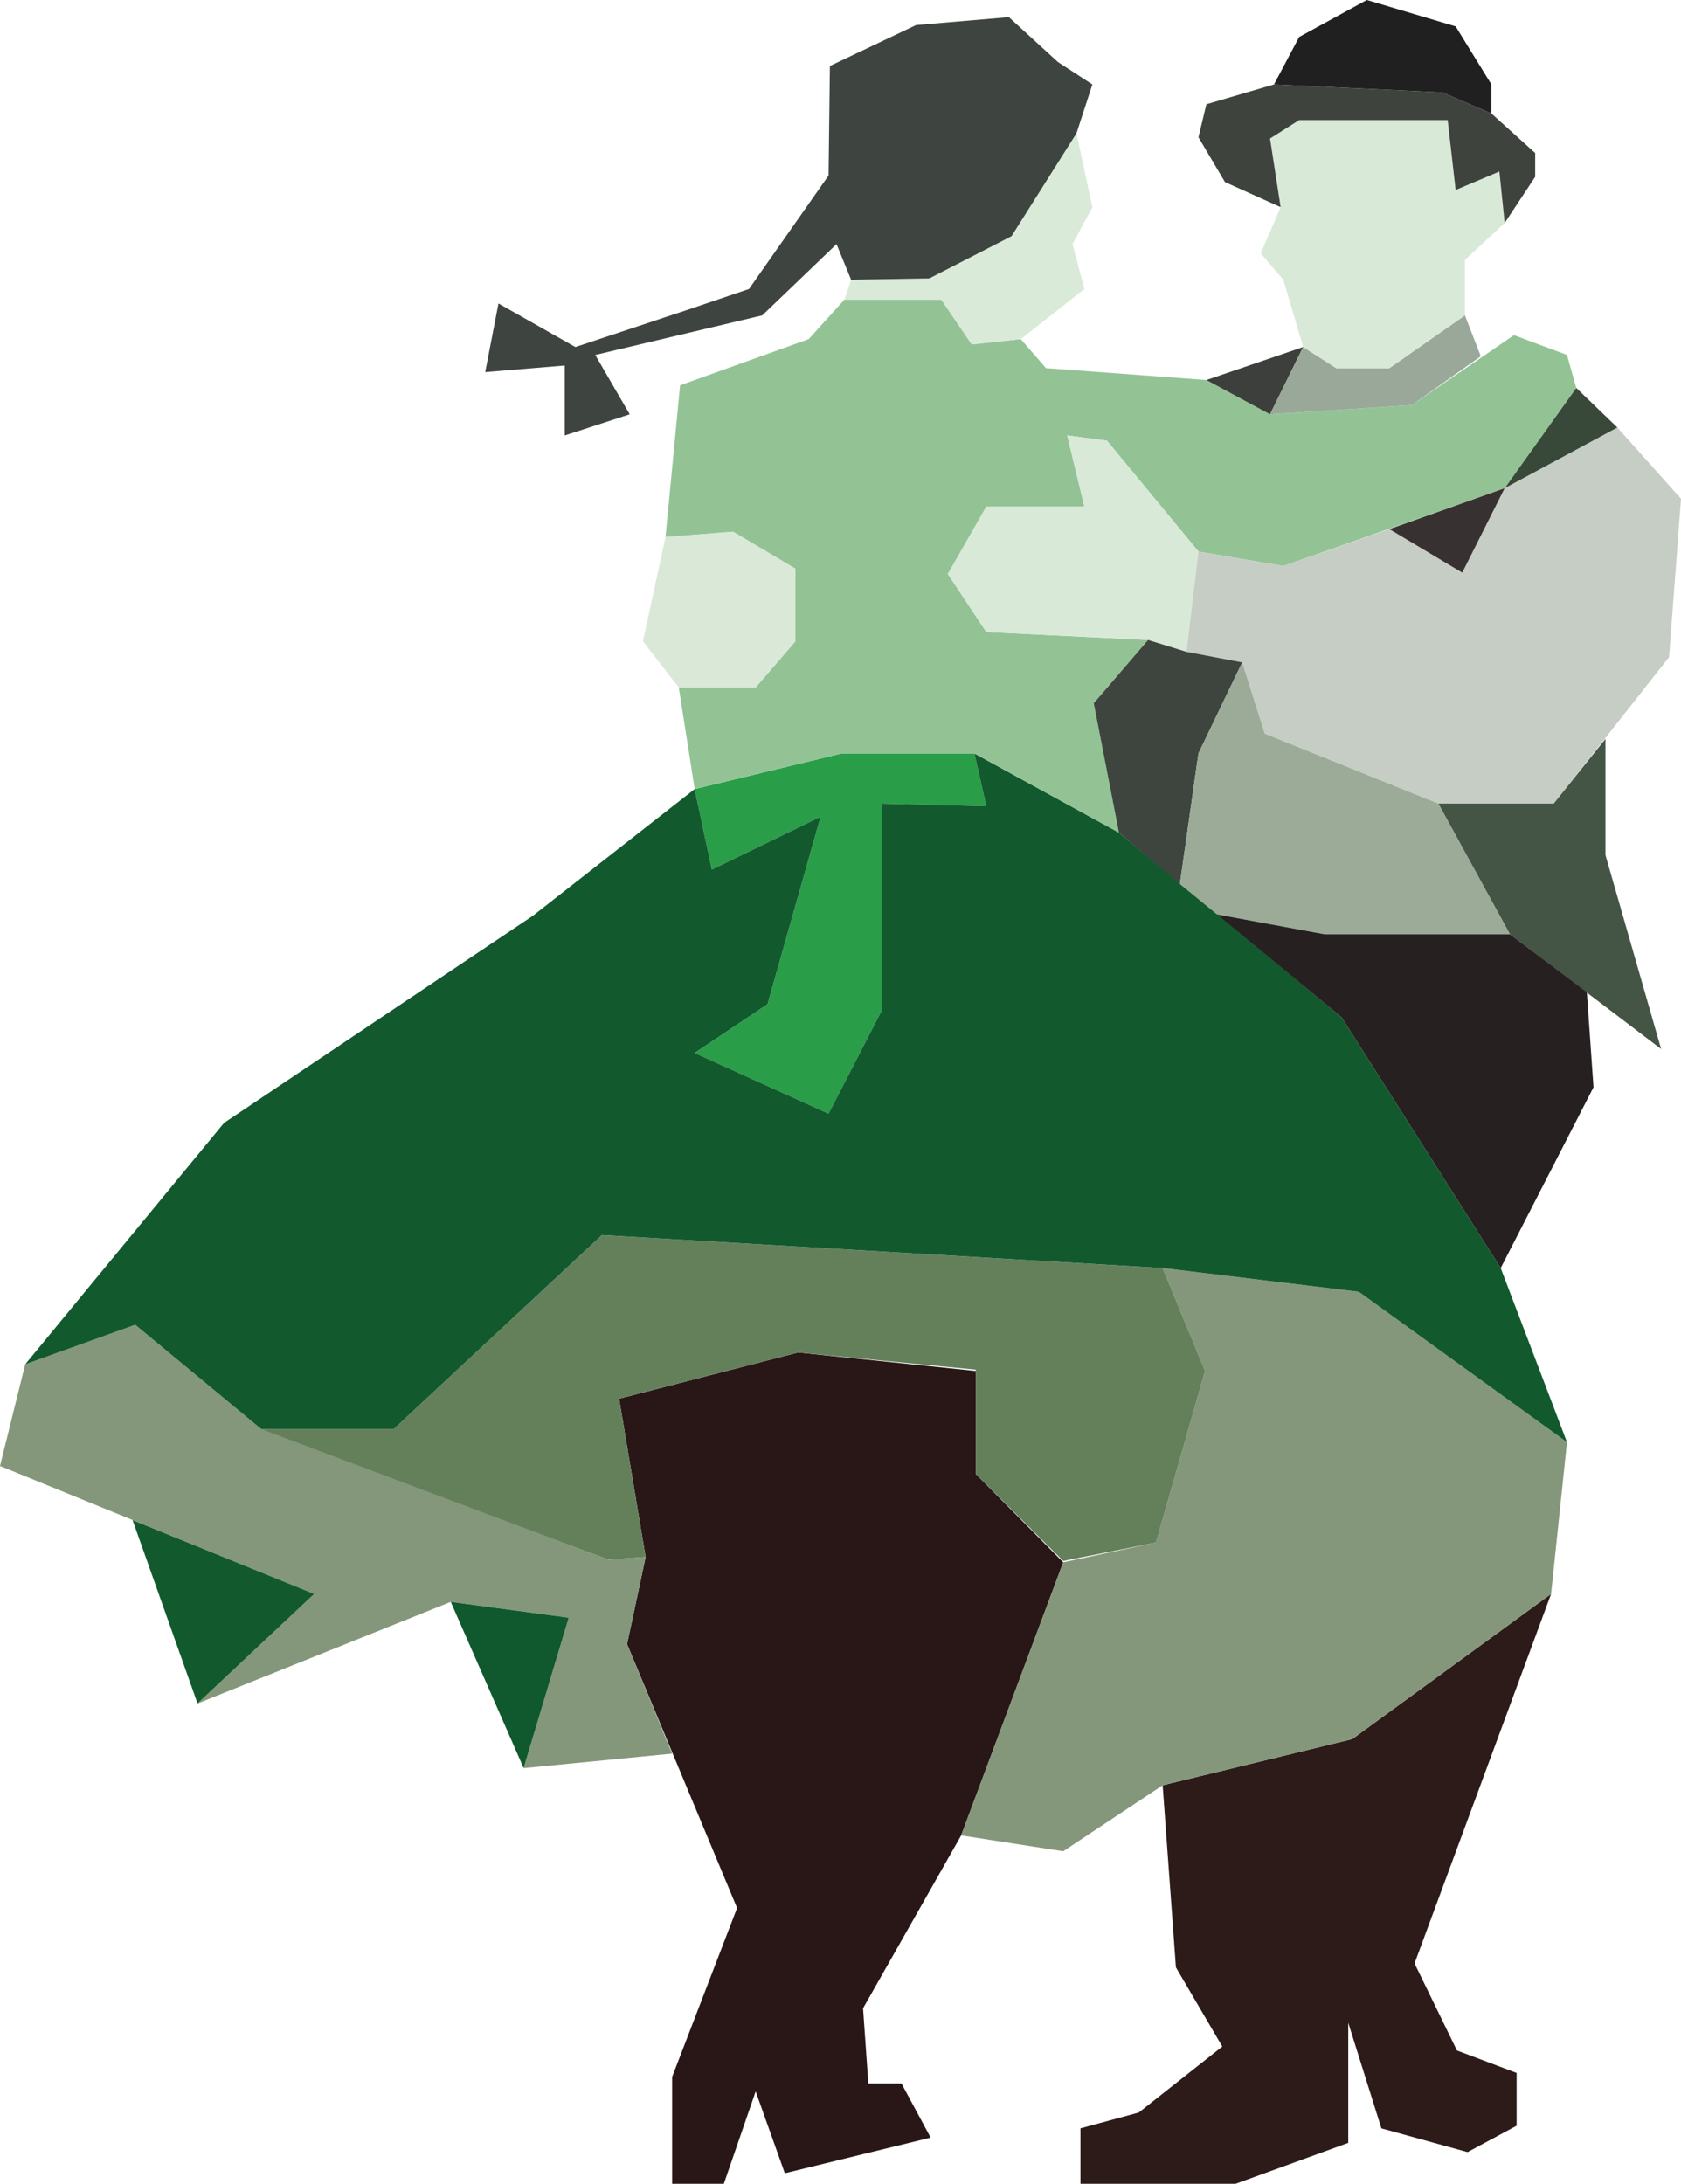 <svg width="107" height="139" viewBox="0 0 107 139" fill="none" xmlns="http://www.w3.org/2000/svg">
<path d="M11.392 -5.12621e-06L22.7 1.176V7.727L28.269 13.354L21.771 30.74L15.527 41.742L15.864 46.529H17.974L19.83 49.973L10.548 52.24L8.692 47.033L6.666 52.912H3.375V46.109L7.51 35.359L0.506 18.561L1.688 13.018L0 2.94L11.392 -5.12621e-06Z" transform="translate(39.408 86.088)" fill="#291717"/>
<path d="M5.232 12.178L6.076 23.769L9.029 28.808L3.713 33.007L2.57522e-06 34.015V37.543H9.873L17.046 34.939V27.296L19.155 34.015L24.64 35.527L27.763 33.847V30.488L23.965 29.06L21.265 23.517L29.957 1.02524e-05L17.299 9.239L5.232 12.178Z" transform="translate(68.774 101.457)" fill="#2C1B19"/>
<path d="M2.57522e-06 36.115L6.498 37.123L12.826 32.923L24.893 29.984L37.551 20.745L38.564 11.086L25.316 1.512L12.826 0L15.527 6.551L12.405 17.47L6.498 18.729L2.57522e-06 36.115Z" transform="translate(61.179 80.712)" fill="#84977A"/>
<path d="M24.477 20.493L22.115 20.661C22.115 20.661 -0.416 12.346 0.006 12.346C0.428 12.346 8.444 12.346 8.444 12.346L21.693 0L57.388 2.1L60.088 8.651L56.966 19.569L51.059 20.745L45.489 15.202V8.567L34.182 7.475L22.79 10.415L24.477 20.493Z" transform="translate(16.618 78.613)" fill="#64805B"/>
<path d="M42.783 27.296L33.332 28.22L36.201 18.645L28.691 17.637L12.573 24.105L19.999 17.134L-6.43805e-07 8.987L1.603 2.52L8.607 -1.02524e-05L16.624 6.635L38.733 14.95L41.095 14.782L39.914 20.325L42.783 27.296Z" transform="translate(0 84.324)" fill="#84977A"/>
<path d="M-2.57522e-06 2.268L1.097 7.391L8.017 4.031L4.641 15.958L-2.57522e-06 19.065L8.523 22.929L11.898 16.378V3.192L18.565 3.36L17.805 0H9.367L-2.57522e-06 2.268Z" transform="translate(44.218 47.957)" fill="#299D48"/>
<path d="M4.135 11.674L-6.43805e-07 5.12622e-06L11.561 4.703L4.135 11.674Z" transform="translate(8.438 96.754)" fill="#125A2E"/>
<path d="M4.641 10.582L-6.43805e-07 -1.02524e-05L7.51 1.008L4.641 10.582Z" transform="translate(28.691 101.961)" fill="#10582D"/>
<path d="M98.14 43.842L93.92 32.755L83.794 16.798L69.618 5.039L60.42 0L61.179 3.36L54.513 3.192V16.378L51.137 22.929L42.614 19.065L47.255 15.958L50.631 4.031L43.711 7.391L42.614 2.268L32.319 10.331L12.658 23.517L6.43805e-07 38.886L7.004 36.367L15.021 43.002H23.459L36.707 30.656L72.402 32.755L84.891 34.267L98.14 43.842Z" transform="translate(1.603 47.957)" fill="#125A2E"/>
<path d="M27.256 25.7L28.86 33.931L19.662 28.892H11.223L1.856 31.16L0.844 24.692H5.738L8.27 21.753V17.134L4.304 14.782L0 15.118L0.928 5.459L9.114 2.52L11.392 5.12622e-06H17.552L19.493 2.856L22.615 2.52L24.218 4.367L34.429 5.123L38.48 7.307L47.509 6.719L54.006 2.268L57.382 3.527L57.972 5.627L53.416 12.01L39.323 16.965L33.923 16.042L28.1 8.987L25.569 8.651L26.666 13.186H20.421L17.974 17.47L20.421 21.165L30.716 21.669L27.256 25.7Z" transform="translate(42.361 19.065)" fill="#93C395"/>
<path d="M15.189 13.774L15.949 7.391L10.126 0.336L7.595 -5.12622e-06L8.692 4.535H2.447L2.57522e-06 8.819L2.447 12.514L12.742 13.018L15.189 13.774Z" transform="translate(60.335 27.716)" fill="#D9E9D8"/>
<path d="M1.435 0.336L5.738 1.02524e-05L9.704 2.352V6.971L7.173 9.911H2.278L2.57522e-06 6.971L1.435 0.336Z" transform="translate(40.927 33.847)" fill="#DAE8D8"/>
<path d="M2.57522e-06 14.278L3.544 14.95L4.979 19.485L16.033 23.936H23.375L30.716 14.614L31.476 4.535L27.425 -1.02524e-05L20.252 3.863L17.552 9.239L12.911 6.467L6.16 8.819L0.759 7.895L2.57522e-06 14.278Z" transform="translate(75.524 27.212)" fill="#C6CDC4"/>
<path d="M4.557 -1.02524e-05L7.173 2.52L2.57522e-06 6.383L4.557 -1.02524e-05Z" transform="translate(95.777 24.692)" fill="#384939"/>
<path d="M-1.28761e-06 2.604L4.641 5.375L7.341 -5.12621e-06L-1.28761e-06 2.604Z" transform="translate(88.435 31.075)" fill="#383132"/>
<path d="M9.451 1.428L6.666 7.223L5.485 15.538L1.603 12.262L2.57522e-06 4.031L3.46 -5.12622e-06L5.907 0.756L9.451 1.428Z" transform="translate(69.618 40.734)" fill="#3E453E"/>
<path d="M6.16 1.02524e-05L4.05 4.283L2.57522e-06 2.1L6.16 1.02524e-05Z" transform="translate(76.79 22.089)" fill="#3C3F3B"/>
<path d="M13.417 2.604L12.405 -1.02524e-05L7.595 3.36H4.219L2.11 2.016L-1.28761e-06 6.299L9.029 5.711L13.417 2.604Z" transform="translate(80.841 20.073)" fill="#9AA899"/>
<path d="M16.455 8.987L21.012 17.302H9.198L2.363 16.042L2.57522e-06 14.11L1.181 5.795L3.966 5.12622e-06L5.401 4.535L16.455 8.987Z" transform="translate(75.103 42.162)" fill="#9BAB98"/>
<path d="M10.633 -5.12621e-06V7.391L14.177 19.737L4.557 12.43L2.57522e-06 4.115H7.341L10.633 -5.12621e-06Z" transform="translate(91.558 47.033)" fill="#445445"/>
<path d="M-1.28761e-06 1.02524e-05L6.835 1.26H18.649L23.543 4.955L23.965 11.002L18.058 22.509L7.932 6.551L-1.28761e-06 1.02524e-05Z" transform="translate(77.465 58.204)" fill="#262020"/>
<path d="M12.995 12.43V8.903L15.527 6.551L15.189 3.276L12.405 4.451L11.898 0H2.447L0.591 1.176L1.266 5.543L1.28761e-06 8.483L1.435 10.162L2.7 14.446L4.81 15.79H8.185L12.995 12.43Z" transform="translate(80.25 7.643)" fill="#D9E9D8"/>
<path d="M21.434 5.879L19.493 8.819L19.155 5.543L16.371 6.719L15.864 2.268H6.413L4.557 3.443L5.232 7.811L1.688 6.215L-2.57522e-06 3.36L0.506 1.26L4.81 -1.02524e-05L15.527 0.504L18.649 1.848L21.434 4.367V5.879Z" transform="translate(76.284 5.375)" fill="#3F433E"/>
<path d="M13.839 5.375V7.223L10.717 5.879L1.28761e-06 5.375L1.603 2.352L5.907 -5.12622e-06L11.561 1.68L13.839 5.375Z" transform="translate(81.094)" fill="#212020"/>
<path d="M11.223 13.102L15.274 9.911L14.514 7.055L15.78 4.703L14.767 0L10.633 6.551L5.401 9.239L0.422 9.323L0 10.582H6.16L8.101 13.438L11.223 13.102Z" transform="translate(53.753 8.483)" fill="#D9EAD9"/>
<path d="M38.648 4.283L37.636 7.391L33.501 13.942L28.269 16.63L23.29 16.714L22.362 14.446L17.636 18.981L7.004 21.501L9.198 25.28L5.063 26.624V22.173L1.28761e-06 22.593L0.844 18.225L5.738 20.997L12.826 18.645L16.793 17.302L21.856 10.079L21.94 3.108L27.425 0.504L33.332 1.02524e-05L36.454 2.856L38.648 4.283Z" transform="translate(30.885 1.092)" fill="#3E443F"/>
</svg>
